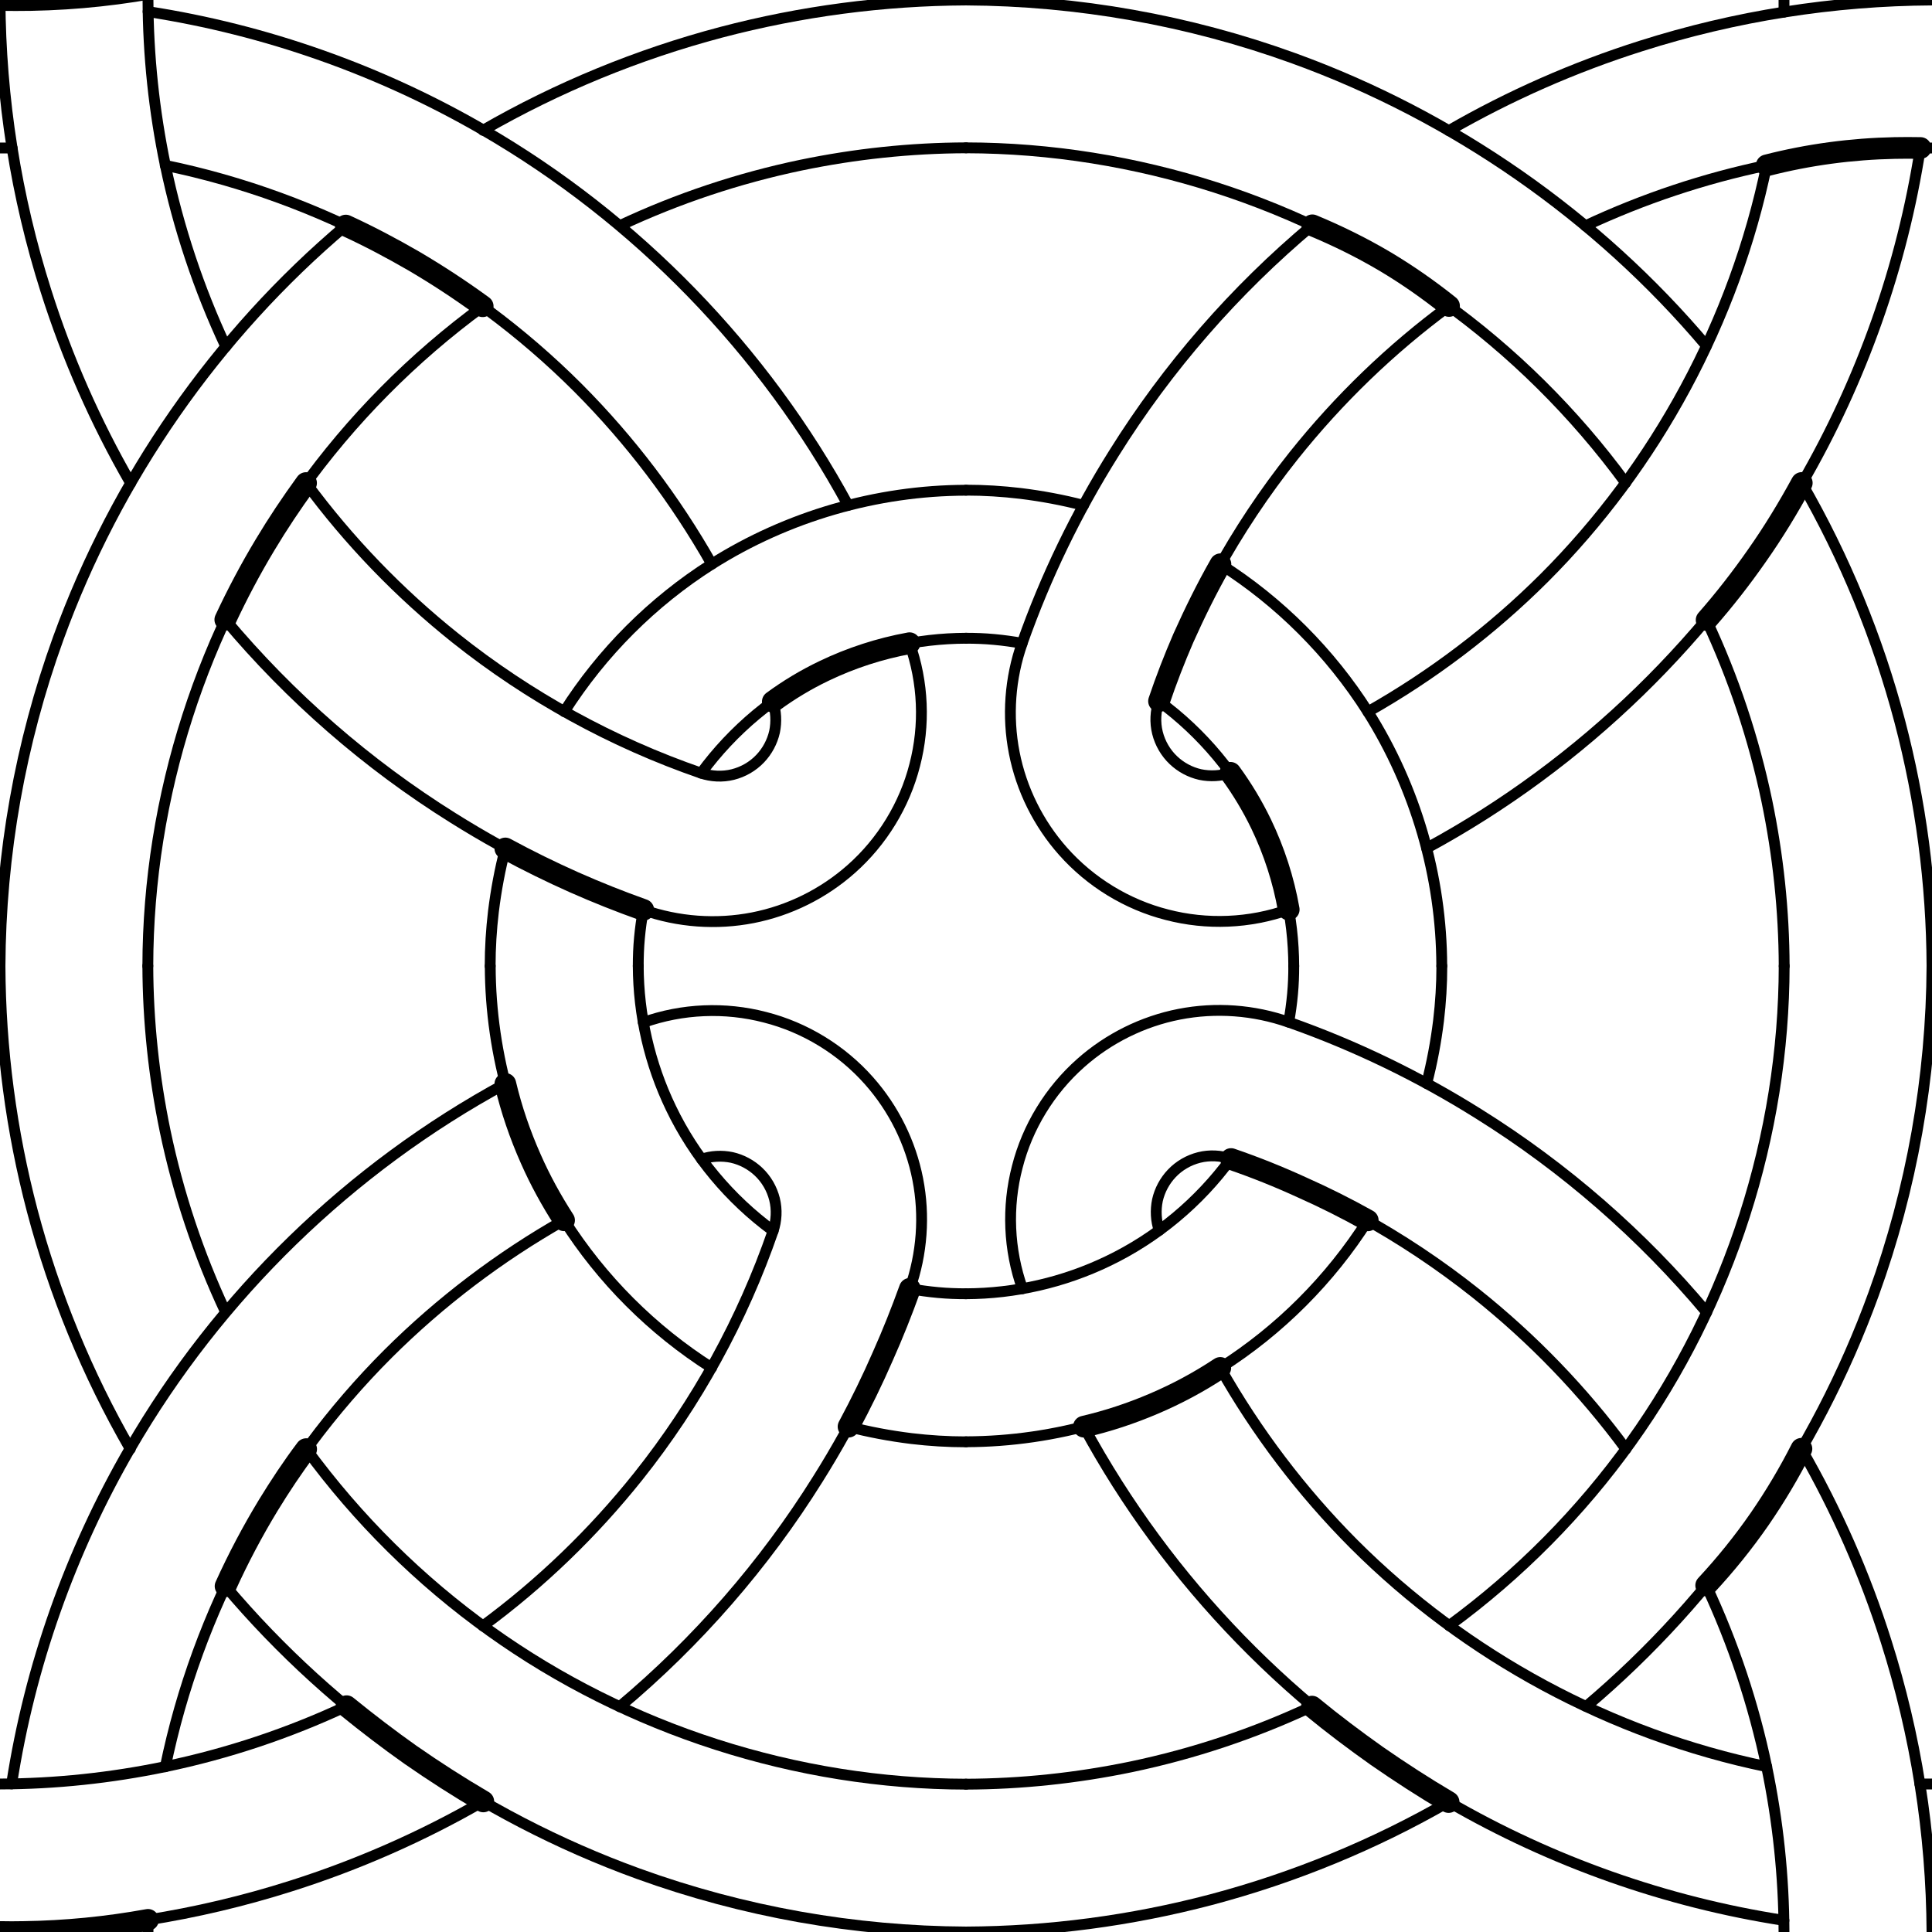 <svg xmlns="http://www.w3.org/2000/svg" xmlns:xlink="http://www.w3.org/1999/xlink" width="84.172" height="84.172" viewBox="0 0 22.27 22.27"><g fill="none" stroke="#000" stroke-width=".25" stroke-linecap="round" stroke-linejoin="round"><path d="M3.986 2.6c.27.124.53.262.786.41.272.16.537.334.792.52M2.597 7.143c.138-.295.29-.583.458-.862.146-.244.305-.482.473-.713M5.825 9.78c.258.14.523.27.792.39.262.116.528.222.798.318M8.908 8.088c.185-.136.383-.255.59-.354.312-.15.645-.258.986-.32M2.6 18.284c.145-.32.31-.632.492-.932.136-.222.28-.44.437-.648M3.995 19.667c.24.195.484.382.736.56.273.19.553.37.84.538M10.488 14.856c-.094.26-.197.52-.31.773-.12.276-.254.55-.397.816M5.825 12.494c.07.297.17.587.294.866.108.245.237.48.383.706M12.494 16.445c.275-.064.544-.153.804-.264.268-.114.525-.252.768-.413M14.19 13.36c.28.096.554.206.824.33.256.114.507.24.752.377M20.765 16.7c-.142.28-.303.55-.482.81-.187.27-.393.525-.616.765M15.123 19.672c.243.2.493.388.75.57.268.186.543.364.825.53M13.36 8.082c.083-.246.177-.488.28-.726.13-.29.27-.575.428-.852M14.183 8.908c.135.185.254.383.354.59.15.312.258.645.318.986M19.672 7.147c.207-.236.4-.484.58-.742.19-.27.36-.55.517-.838M15.127 2.597c.29.12.573.26.843.42.256.153.5.324.733.51M20.365 1.906c.482-.124.98-.19 1.476-.2.1-.002.198-.002.297 0M0 22.27c.09.002.183.002.274 0 .48-.007.96-.054 1.432-.14M0 0c.12.002.24.002.36 0 .526-.01 1.053-.067 1.57-.17"/></g><use xlink:href="#a" transform="rotate(-90 11.135 11.135)"/><use xlink:href="#a" transform="rotate(-180 11.135 11.135)"/><use xlink:href="#a" transform="rotate(90 11.135 11.135)"/><g id="a" fill="none" stroke="#000" stroke-width=".125" stroke-linecap="round" stroke-linejoin="round"><path d="M0 11.135c.006-1.285.234-2.57.672-3.778C1.338 5.52 2.492 3.86 3.986 2.6M1.704 11.135c.003-1.95.628-3.897 1.764-5.484.58-.812 1.292-1.53 2.098-2.12M5.568 1.502c.86-.496 1.785-.876 2.745-1.13.92-.242 1.87-.368 2.822-.372M7.147 2.6c.665-.312 1.366-.546 2.084-.696.627-.13 1.266-.198 1.905-.2"/><path d="M0 0c.006 1.136.185 2.27.53 3.354.244.77.572 1.515.976 2.215M2.603 3.995c-.312-.666-.547-1.37-.697-2.09C1.776 1.28 1.708.64 1.706 0M5.65 11.135c0-.21.013-.42.038-.63.03-.243.075-.486.137-.724M6.504 8.203c.433-.682 1.018-1.267 1.7-1.7.87-.55 1.9-.85 2.93-.852M7.357 11.135c0-.108.004-.216.014-.323.01-.11.025-.217.044-.324M8.082 8.912c.366-.5.857-.91 1.416-1.178.51-.246 1.072-.375 1.637-.377"/><path d="M8.205 6.503c-.42-.742-.94-1.428-1.54-2.03-1.293-1.294-2.97-2.198-4.76-2.567M.14 1.706H0M1.707.134C3.065.344 4.383.81 5.573 1.5c1.762 1.02 3.234 2.534 4.204 4.325M10.484 7.415c.16.45.18.944.06 1.404-.117.46-.376.883-.732 1.198-.32.284-.715.48-1.135.562-.42.082-.86.05-1.263-.092M8.908 8.088c.038.11.044.233.02.348-.026.115-.084.223-.165.308-.085.09-.196.154-.316.184s-.248.023-.365-.016M3.528 5.567c.493.67 1.075 1.272 1.724 1.79.846.674 1.807 1.202 2.83 1.555M7.415 10.488c-.767-.27-1.504-.627-2.193-1.06-.988-.617-1.877-1.392-2.625-2.285"/></g></svg>